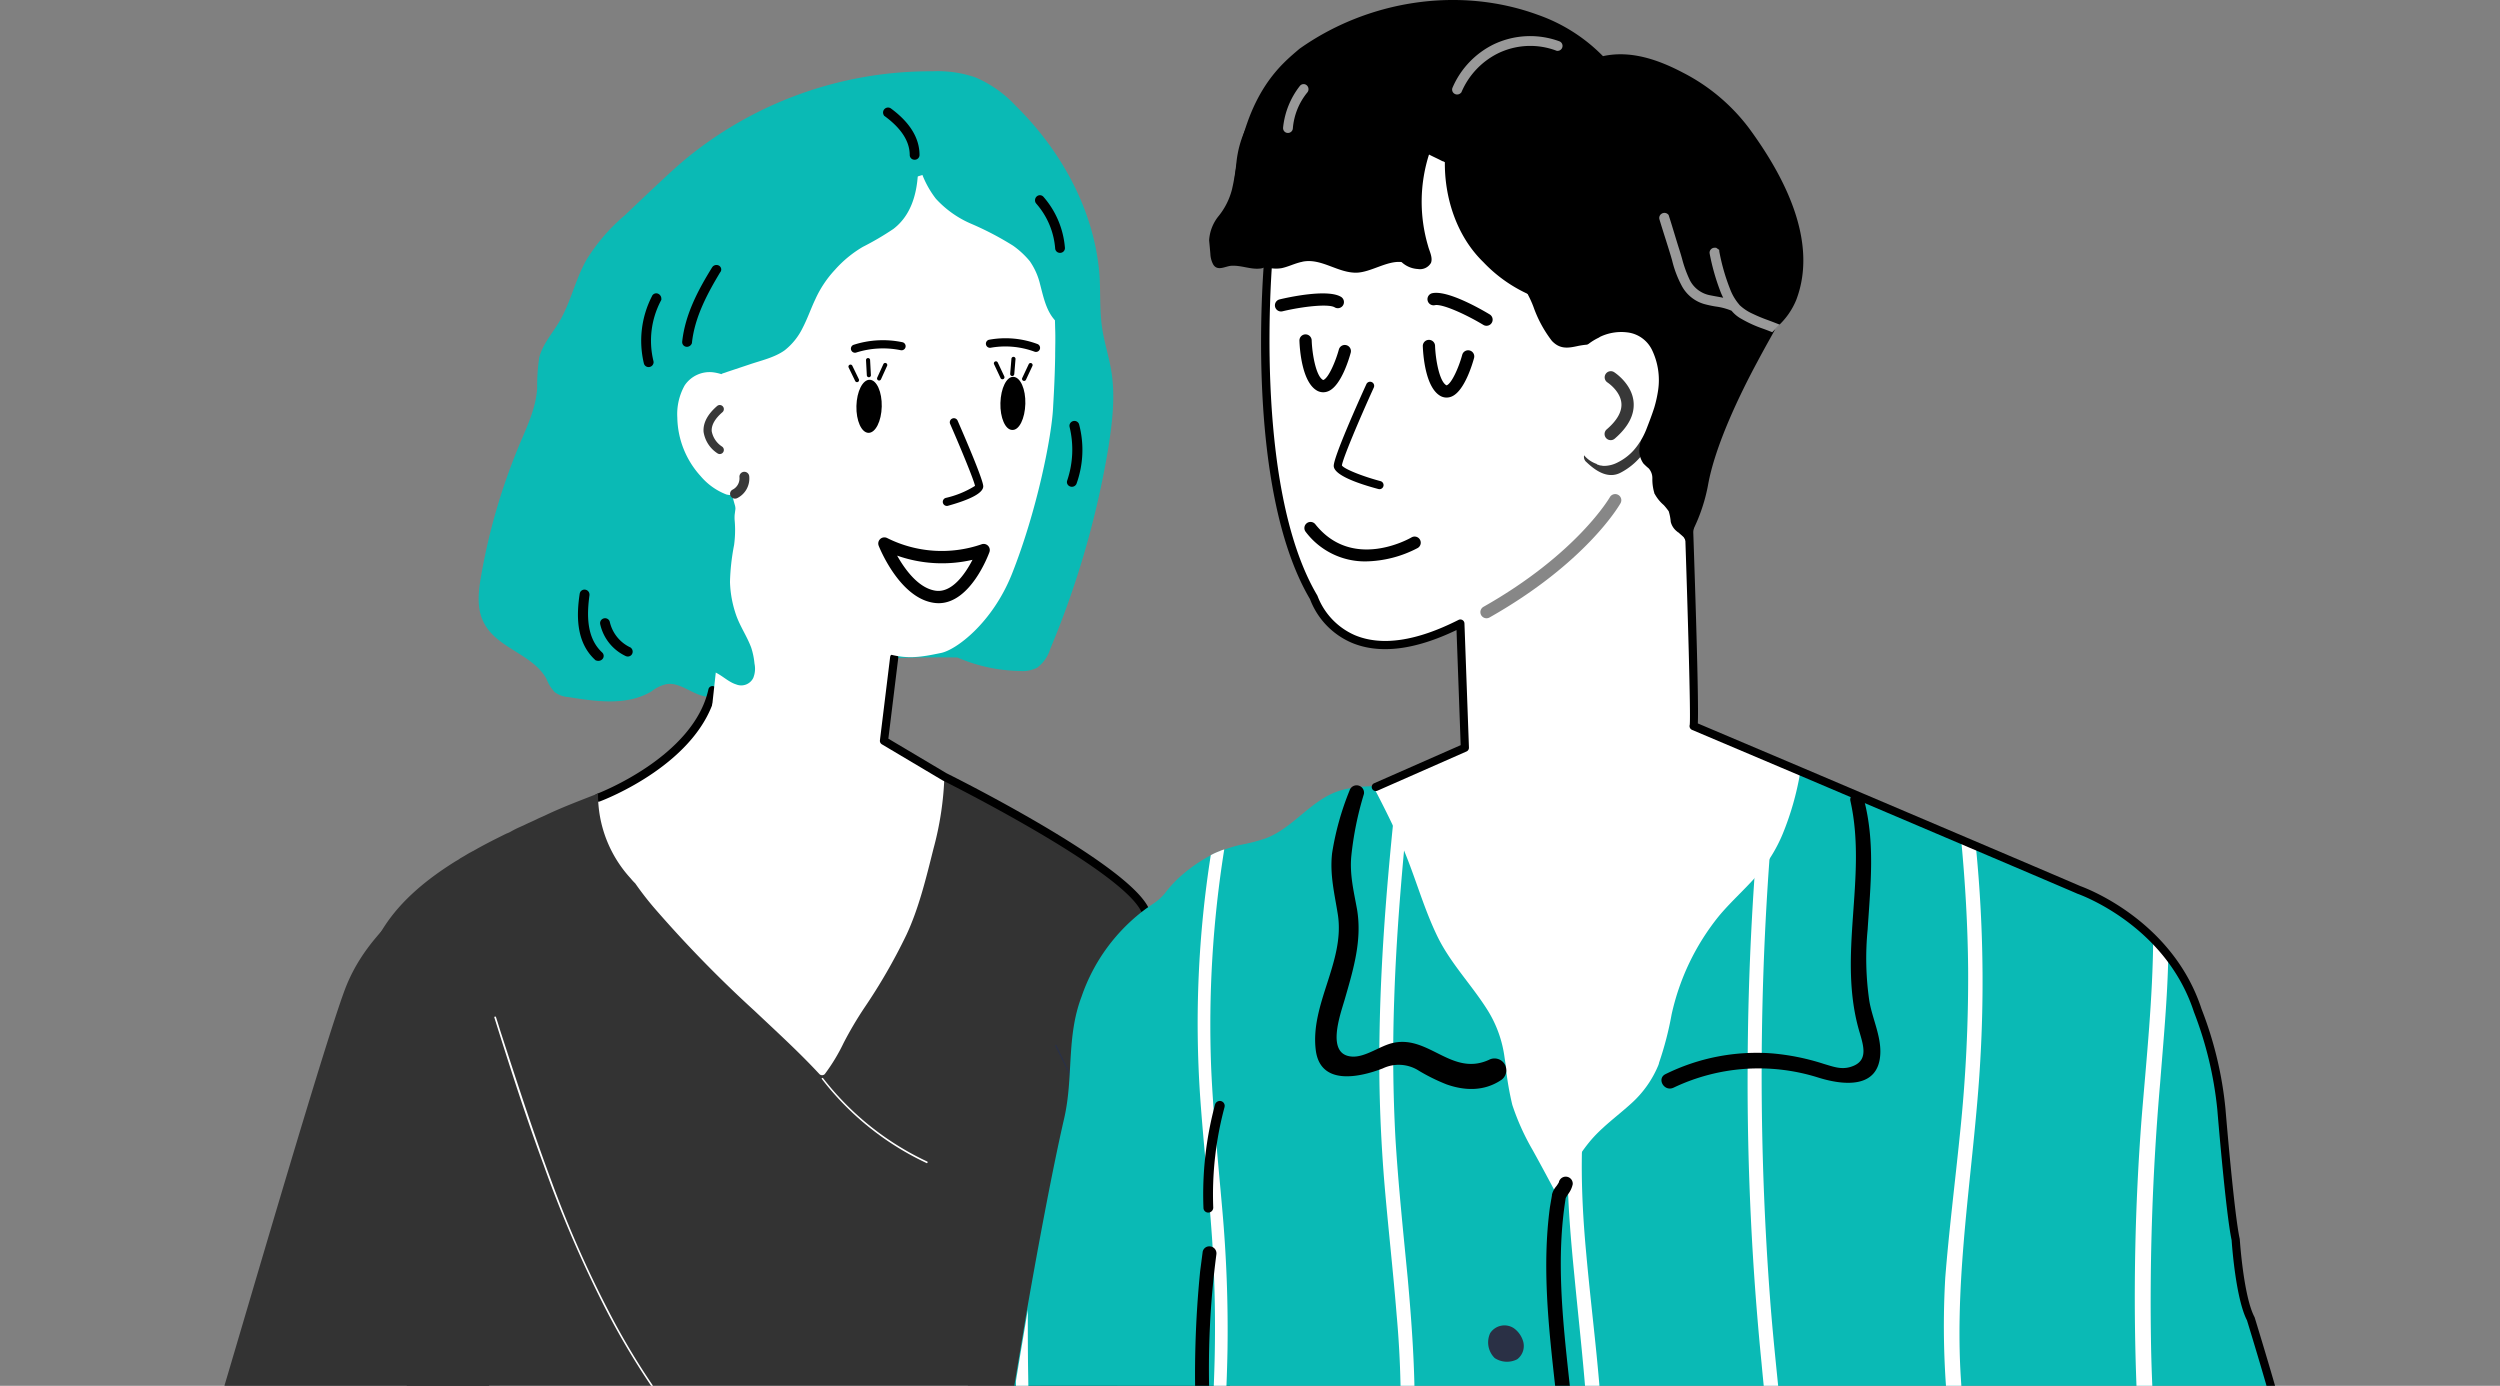 <svg xmlns="http://www.w3.org/2000/svg" xmlns:xlink="http://www.w3.org/1999/xlink" width="400.482" height="222" viewBox="0 0 400.482 222">
    <rect x="0" y="0" width="400.482" height="222" fill="#808080" stroke="none"/>
    <defs>
        <clipPath id="clip-path">
            <rect id="Прямоугольник_18" data-name="Прямоугольник 18" width="400.482" height="222" transform="translate(54.148 0.403)" fill="none"/>
        </clipPath>
    </defs>
    <g id="Сгруппировать_21" data-name="Сгруппировать 21" transform="translate(-54.148 -0.403)">
        <g id="Сгруппировать_20" data-name="Сгруппировать 20" clip-path="url(#clip-path)">
            <rect id="Прямоугольник_1" data-name="Прямоугольник 1" width="394.527" height="238.588" transform="translate(57.878 -16.185)" fill="none"/>
            <g id="Сгруппировать_1" data-name="Сгруппировать 1">
                <path id="Контур_1" data-name="Контур 1" d="M204.132,103.96a26.214,26.214,0,0,0,13.35,3.926,5.163,5.163,0,0,0,2.813-.524,5.87,5.87,0,0,0,2.094-3.01,144.549,144.549,0,0,0,9.293-32.13c.654-4.188,1.178-8.441.458-12.564-.393-2.29-1.113-4.45-1.44-6.74-.392-2.618-.262-5.3-.392-7.984-.655-10.47-6.021-20.285-13.481-27.614a19.027,19.027,0,0,0-6.413-4.516,18.634,18.634,0,0,0-6.871-.981,61.712,61.712,0,0,0-40.048,14.462c-1.832,1.57-3.6,3.271-5.366,4.907l-3.926,3.73a29.8,29.8,0,0,0-6.086,7.068c-1.832,3.206-2.552,6.936-4.45,10.077-1.112,1.832-2.617,3.534-3.141,5.628A30.5,30.5,0,0,0,140.2,62.6c-.2,3.141-1.57,6.02-2.814,8.965a97.946,97.946,0,0,0-6.151,21c-.458,2.553-.785,5.366.458,7.657,2.094,4.057,7.853,4.973,10.012,8.965a6.311,6.311,0,0,0,1.309,2.094,4.121,4.121,0,0,0,2.159.785c4.516.72,9.424,1.44,13.35-.916a5.942,5.942,0,0,1,2.225-1.113c2.486-.588,4.777,2.225,7.329,1.964,2.028-.2,3.337-2.16,4.973-3.207a12.678,12.678,0,0,1,5.562-1.57,220.737,220.737,0,0,1,31.542-1.44,9.02,9.02,0,0,0,5.1-.851" fill="#0abab5"/>
            </g>
            <rect id="Прямоугольник_2" data-name="Прямоугольник 2" width="394.527" height="238.588" transform="translate(57.878 -16.185)" fill="none"/>
            <rect id="Прямоугольник_3" data-name="Прямоугольник 3" width="394.527" height="238.588" transform="translate(57.878 -16.185)" fill="none"/>
            <path id="Контур_2" data-name="Контур 2" d="M250.724,203.1c-.2-6.217-.523-12.368-.916-18.585a137.013,137.013,0,0,0-1.7-15.509,53.094,53.094,0,0,0-4.646-14.527,40.008,40.008,0,0,0-8.9-11.452,82.305,82.305,0,0,0-13.873-9.685c-4.123,2.553-8.049,5.432-12.237,7.722.982,4.254,1.7,8.573,2.552,12.891q3.534,18.161,6.086,36.45c1.7,12.3,3.141,24.6,4.188,36.972,1.112,12.3,1.832,28.008,2.29,40.31.066,1.44.066,2.945.131,4.384a9.006,9.006,0,0,0,.524,2.945c.981,2.356,3.468,2.29,5.627,2.29,3.141-.065,6.282-.065,9.489-.13,1.57,0,3.076-.066,4.646-.066a17.212,17.212,0,0,0,3.665-.2,3.245,3.245,0,0,0,2.224-1.571,8.881,8.881,0,0,0,.524-3.206l.393-9.423c.2-6.282.392-15.967.458-22.249C251.313,228.03,251.182,215.532,250.724,203.1Z" fill="#333"/>
            <rect id="Прямоугольник_4" data-name="Прямоугольник 4" width="394.527" height="238.588" transform="translate(57.878 -16.185)" fill="none"/>
            <path id="Контур_3" data-name="Контур 3" d="M158.98,128.761a8.24,8.24,0,0,0-1.243-1.833h0v-.458c.065-.065.065-.2,0-.2v-.065c0-.131-.262-.131-.262,0v.065c-6.806,2.683-13.546,5.431-20.286,8.311-5.759,2.486-11.779,4.973-16.36,9.357-4.711,4.581-8.637,8.246-11.124,14.2-2.748,6.609-15.705,51.172-19.959,65.438-2.094,7.067-3.926,14.134-5.366,21.4-1.374,7.133-2.355,14.4-3.206,21.6-.393,3.664-.785,7.394-1.178,11.059-.065.85-.2,1.7-.262,2.552a1.364,1.364,0,0,0,.327,1.308,3.883,3.883,0,0,0,1.767.393c.916.131,1.832.2,2.749.262a125.594,125.594,0,0,0,22.183.131c1.832-.131,3.665-.327,5.432-.589a.226.226,0,0,0,.13-.066l3.272-17.079c.524-2.814,1.047-5.628,1.636-8.442a50.8,50.8,0,0,1,2.029-7.656c1.963-5.039,5.5-9.1,8.376-13.611a92.567,92.567,0,0,0,7.133-13.873c2.094-4.973,3.926-10.012,5.758-15.051,1.9-5.235,3.73-10.535,5.5-15.836,3.534-10.666,6.806-21.4,9.423-32.326,1.309-5.431,2.487-10.863,3.4-16.36C159.634,137.464,160.812,132.622,158.98,128.761Z" fill="#333"/>
            <rect id="Прямоугольник_5" data-name="Прямоугольник 5" width="394.527" height="238.588" transform="translate(57.878 -16.185)" fill="none"/>
            <path id="Контур_4" data-name="Контур 4" d="M126.784,141.39a108.865,108.865,0,0,0,.786,13.873c.785,5.432,1.766,10.8,2.552,16.229a192.489,192.489,0,0,1,2.225,21.2c.2,5.628.2,11.255.131,16.883a236.138,236.138,0,0,0,1.047,28.858,68.148,68.148,0,0,0,3.01,12.5c.523.981,1.047,1.963,1.636,2.945a10.481,10.481,0,0,0,.85.85,12.874,12.874,0,0,0,1.309.72,59.72,59.72,0,0,0,6.74,1.7c9.816.982,19.828.2,29.644-1.047a96.392,96.392,0,0,0,19.238-4.318,38.877,38.877,0,0,0,3.6-2.029c.719-.654,1.374-1.309,2.028-2.029a42.069,42.069,0,0,0,2.356-4.122,101.567,101.567,0,0,0,5.3-21.529q.983-8.541,1.375-17.08c.523-9.685-.066-19.369.2-29.054.393-12.368,2.094-25.521,8.769-36.253a18.829,18.829,0,0,1,4.057-4.712c-.982-.654-1.963-1.308-2.945-1.9-.327-.2-.851-.524-1.44-.851-2.944-1.7-8.637-4.646-13.807-7.4-5.039-2.682-9.489-5.169-10.4-6.151-.065-.065-.131-.131-.131-.2-.588-1.374-2.094-4.057-2.552-4.908a7.552,7.552,0,0,0-1.178-1.767c-1.308-1.178-2.682,0-3.926.655a18.987,18.987,0,0,1-5.3,1.9,20.374,20.374,0,0,1-11.19-.916c-.131-.065-.262-.065-.327-.131h-.066s-.2-3.533-.916-3.533c-.262,0-.589.392-.982,1.439a13.85,13.85,0,0,0-.588,1.767c-2.356,7.984-9.947,11.583-17.865,14.724-2.814,1.112-5.628,2.159-8.245,3.4-.524.261-1.047.458-1.571.719-.654.328-1.309.589-1.963.917-.262.13-.458.2-.72.327a14.628,14.628,0,0,0-1.439.72,3.611,3.611,0,0,1-.72.327c-.066.065-.131.065-.262.131l-1.178.589c-1.309.654-2.683,1.374-3.926,2.094-.2.065-.327.2-.524.261l-.981.589c-.131.066-.327.2-.458.262s-.262.2-.393.262c-.2.131-.458.261-.654.392a1.415,1.415,0,0,0-.327.2A10.59,10.59,0,0,1,126.784,141.39Z" fill="#fff"/>
            <rect id="Прямоугольник_6" data-name="Прямоугольник 6" width="394.527" height="238.588" transform="translate(57.878 -16.185)" fill="none"/>
            <path id="Контур_5" data-name="Контур 5" d="M150.015,128.826a.654.654,0,0,1-.229-1.267c.154-.058,15.467-5.9,17.847-16.738a.654.654,0,0,1,1.278.281c-2.534,11.536-18.01,17.437-18.667,17.683A.66.66,0,0,1,150.015,128.826Z"/>
            <rect id="Прямоугольник_7" data-name="Прямоугольник 7" width="394.527" height="238.588" transform="translate(57.878 -16.185)" fill="none"/>
            <path id="Контур_6" data-name="Контур 6" d="M230.5,140.278l-.524-.524-.065-.065-.524-.524c-.13-.13-.327-.261-.458-.392-.065-.066-.2-.131-.261-.2a2.88,2.88,0,0,0-.459-.392,3.76,3.76,0,0,1-.523-.458,2.73,2.73,0,0,0-.458-.327c-2.094-1.571-4.319-3.011-6.544-4.45-.327-.2-.851-.524-1.44-.851-2.944-1.7-8.637-4.646-13.807-7.394a50.675,50.675,0,0,1-1.767,11.713c-1.178,4.712-2.356,9.554-4.319,13.742a91.7,91.7,0,0,1-6.8,11.779,58.8,58.8,0,0,0-3.272,5.562,29.577,29.577,0,0,1-3.01,4.973.612.612,0,0,1-.851,0c-3.272-3.533-6.871-6.805-10.405-10.142a196.644,196.644,0,0,1-15.9-16.295,49.492,49.492,0,0,1-3.207-4.122,8.136,8.136,0,0,1-.72-.785,19.826,19.826,0,0,1-5.235-13.612c-2.813,1.113-5.627,2.16-8.245,3.4-.523.262-1.047.458-1.57.72-.655.327-1.309.589-1.963.916-.262.131-.459.2-.72.327a14.871,14.871,0,0,0-1.44.72,3.477,3.477,0,0,1-.72.327c-.065.066-.131.066-.261.131l-1.178.589c-1.309.655-2.683,1.374-3.927,2.094-.2.066-.327.2-.523.262l-.982.589c-.131.065-.327.2-.458.262s-.262.2-.392.261c-.2.131-.458.262-.655.393-4.777,3.01-9.292,6.74-12.04,11.713-3.076,5.5-3.338,11.976-2.683,18.127.719,6.805,2.421,13.48,3.991,20.089.393,1.571.917,3.469,1.505,5.563.786,8.245,1.178,16.49,1.5,24.735.328,9.554.589,19.108,1.047,28.662.262,4.777.589,9.554,1.047,14.331q.3,3.534.786,7.067c.262,2.094.523,4.254.981,6.348a9.222,9.222,0,0,0,2.356,4.711,7.084,7.084,0,0,0,4.843,1.571,23.715,23.715,0,0,0,5.627-1.047c.655-.2,1.374-.393,2.029-.589.2.393,1.178.131,1.7.065.916-.065,17.276-1.766,24.409-2.617,7.067-.851,14.134-1.963,21.267-2.094,6.871-.131,13.742.785,20.548,1.57,7.459.851,15.116,1.375,22.576-.261.065,0,.065-.066.065-.131q2.257-24.147,4.254-48.424c.654-8.049,1.308-18.519,1.9-26.568.589-7.787,1.244-15.575,1.571-23.362a73.613,73.613,0,0,0-.066-8.507,76.652,76.652,0,0,0,.917-9.423C237.309,152.973,235.739,145.513,230.5,140.278Z" fill="#333"/>
            <rect id="Прямоугольник_8" data-name="Прямоугольник 8" width="394.527" height="238.588" transform="translate(57.878 -16.185)" fill="none"/>
            <path id="Контур_7" data-name="Контур 7" d="M230.177,188.048c-.328-7.2-3.665-13.873-6.806-20.221-.065-.131-.262,0-.2.131,2.944,5.824,5.955,11.91,6.674,18.454a24.227,24.227,0,0,1-.916,9.685c-.916,3.075-2.159,6.085-2.944,9.226-1.571,6.413-1.7,13.023-1.767,19.566-.066,7-.131,14-.262,21.006-.065,7.918-.2,15.771-.262,23.689,0,.131.262.131.262,0,.131-14.2.327-28.335.458-42.535.066-6.806,0-13.677,1.44-20.351.72-3.272,1.9-6.348,2.879-9.489A23.016,23.016,0,0,0,230.177,188.048Z" fill="#2a3045"/>
            <rect id="Прямоугольник_9" data-name="Прямоугольник 9" width="394.527" height="238.588" transform="translate(57.878 -16.185)" fill="none"/>
            <path id="Контур_8" data-name="Контур 8" d="M198.832,254.991a68.182,68.182,0,0,1-18.585-9.75,88.094,88.094,0,0,1-15.378-14.658,115.6,115.6,0,0,1-12.3-18.389,178.589,178.589,0,0,1-10.078-22.576c-2.879-7.721-5.431-15.574-7.983-23.427-.327-.981-.589-1.9-.916-2.879a.141.141,0,0,0-.262.066c2.487,7.918,5.039,15.9,7.918,23.688A192.873,192.873,0,0,0,151,209.773,120.263,120.263,0,0,0,163.1,228.816,91.79,91.79,0,0,0,178.153,244a68.816,68.816,0,0,0,18.061,10.34c.851.327,1.7.589,2.552.916C198.963,255.253,199.028,254.991,198.832,254.991Z" fill="#fff"/>
            <rect id="Прямоугольник_10" data-name="Прямоугольник 10" width="394.527" height="238.588" transform="translate(57.878 -16.185)" fill="none"/>
            <rect id="Прямоугольник_11" data-name="Прямоугольник 11" width="394.527" height="238.588" transform="translate(57.878 -16.185)" fill="none"/>
            <path id="Контур_9" data-name="Контур 9" d="M202.693,186.477a45.49,45.49,0,0,1-16.687-13.349c-.066-.131-.327,0-.2.131a45.61,45.61,0,0,0,16.817,13.48C202.693,186.739,202.823,186.543,202.693,186.477Z" fill="#fff"/>
            <rect id="Прямоугольник_12" data-name="Прямоугольник 12" width="394.527" height="238.588" transform="translate(57.878 -16.185)" fill="none"/>
            <path id="Контур_10" data-name="Контур 10" d="M179.331,66.987a5.868,5.868,0,0,0,.72-2.879c.065-1.178.065-3.207-1.047-3.665a3.356,3.356,0,0,0-3.337.786,5.224,5.224,0,0,0-1.113,2.813c-.262-.065-3.6,24.867-4.842,36.057-.393,3.73-.851,7.46-1.244,11.19a219.732,219.732,0,0,0-1.374,25.455.3.3,0,0,0,.393.327,9.34,9.34,0,0,0,1.44-.523c1.505,3.6,4.515,10.6,4.515,10.666l21.136-5.955c.066,0-.785-2.683-.785-2.813.393-5.1,1.112-12.172,2.029-19.7.327-2.945.719-5.955,1.112-8.965a.4.4,0,0,1,.065-.262q.3-2.258.589-4.515c.066-.327.066-.655.131-.982,1.636-13.153,3.207-24.8,3.338-27.353C201.122,72.484,186.857,69.016,179.331,66.987Z" fill="#fff"/>
            <rect id="Прямоугольник_13" data-name="Прямоугольник 13" width="394.527" height="238.588" transform="translate(57.878 -16.185)" fill="none"/>
            <path id="Контур_11" data-name="Контур 11" d="M237.506,146.691a.652.652,0,0,1-.583-.358c-3.461-6.8-31.49-20.772-31.773-20.913l-9.729-5.782a.654.654,0,0,1-.315-.642l1.636-13.349a.655.655,0,0,1,1.3.159l-1.585,12.926,9.319,5.54c1.126.557,28.658,14.29,32.313,21.468a.654.654,0,0,1-.583.951Z"/>
            <rect id="Прямоугольник_14" data-name="Прямоугольник 14" width="394.527" height="238.588" transform="translate(57.878 -16.185)" fill="none"/>
            <path id="Контур_12" data-name="Контур 12" d="M252.556,38.129c.131.72.328,1.44.524,2.159.982.393,1.963.72,2.945,1.178a32.281,32.281,0,0,1,4.384,2.618,66.928,66.928,0,0,1,9.423,7.787,4.4,4.4,0,0,1,1.309,4.45,3.809,3.809,0,0,0,.916-.328,21.252,21.252,0,0,0,1.9-1.505,6.782,6.782,0,0,1,2.225-.981c3.337-.916,6.936-.131,10.143.851a85.7,85.7,0,0,1,9.619,3.73,3.187,3.187,0,0,0,.916,1.177,3.289,3.289,0,0,0,.982.458,15.025,15.025,0,0,0,1.636,4.123c1.374,2.16,3.991,3.337,6.151,4.712a58.62,58.62,0,0,1,6.8,5.235,63.263,63.263,0,0,1,10.34,11.779c-.131.13-.2.327-.328.458-.065.131.131.2.2.131.065-.131.2-.262.261-.393.2.262.328.523.459.72.065.131.261,0,.2-.131.131.2.589.916.654,1.047a27.822,27.822,0,0,0,3.534-9.227c1.112-6.347,5.1-14.593,7.918-19.828,1.636-3.075,2.879-5.169,2.879-5.3l.2-.2h0c.065-.065.13-.065.13-.13a11.71,11.71,0,0,0,3.011-4.254c3.6-9.423-1.964-19.893-7.526-27.484a30.8,30.8,0,0,0-10.666-8.965c-3.861-2.029-8.311-3.6-12.761-2.617a27.186,27.186,0,0,0-10.4-6.61C287.7-1.919,273.1.567,262.307,8.224c-2.814,2.421-8.507,6.805-10.339,20.416A30.672,30.672,0,0,0,252.556,38.129Z"/>
            <rect id="Прямоугольник_15" data-name="Прямоугольник 15" width="394.527" height="238.588" transform="translate(57.878 -16.185)" fill="none"/>
            <path id="Контур_13" data-name="Контур 13" d="M206.03,328.609a23.136,23.136,0,0,0,.131,3.01v.262h223.8c-.327-3.4-1.047-6.871-1.57-10.274a43.1,43.1,0,0,1-.393-8.7c.131-2.88.524-5.759.72-8.638a38.58,38.58,0,0,0-.2-8.245,61.988,61.988,0,0,0-2.16-8.311,86.733,86.733,0,0,1-3.206-12.76c-.2-7.984-.393-16.033-.72-24.016a113.352,113.352,0,0,0-3.926-26.5c-1.767-6.282-3.927-12.433-5.5-18.78a19.035,19.035,0,0,0-.262-2.225c-.785-6.413-1.439-12.826-2.29-19.239-.524-7.853-1.374-15.705-4.581-22.511a32.476,32.476,0,0,0-4.384-8.114,24,24,0,0,0-2.421-2.814,28.131,28.131,0,0,0-5.5-4.319c-4.908-3.01-10.536-5.17-15.967-7.46-2.29-.981-4.646-1.963-6.937-2.945-.785-.327-1.57-.654-2.355-1.047-3.076-1.308-6.152-2.617-9.162-3.926-1.374-.589-2.814-1.178-4.188-1.767l-4.122-1.767c-.066,0-.131-.065-.2-.065h-.065c-2.683-1.112-5.3-2.29-7.984-3.4-1.243-.523-2.486-1.047-3.664-1.57-.066,0-.131-.066-.2-.066-.589-.261-1.113-.458-1.7-.72-.065,0-.131-.065-.2-.065-2.225-.916-4.45-1.9-6.675-2.814-.065-.065-.2-.065-.262-.131-1.505-.654-2.944-1.243-4.449-1.9-.524-.262-1.113-.458-1.636-.72a71.95,71.95,0,0,0-9.162-2.749,26.652,26.652,0,0,0-12.433.916c-3.992,1.44-7.787,3.4-11.648,5.17-.589.262-1.178.524-1.832.851-2.683,1.243-5.366,2.421-8.049,3.664-.065.066-.131.066-.2.131-.066,0-.131.066-.2.066-.719.327-1.505.654-2.225,1.047a.064.064,0,0,0-.065.065l-2.159.982h0c-2.487.2-5.105.131-7.46.981-4.385,1.571-7.133,5.89-11.518,7.526a29.414,29.414,0,0,1-4.122,1.047,19,19,0,0,0-2.552.785c-.262.065-.524.2-.72.262a13.88,13.88,0,0,0-1.44.654,23.168,23.168,0,0,0-4.253,2.879,18.632,18.632,0,0,0-2.945,3.076,8.321,8.321,0,0,1-1.767,1.636c-.392.262-.85.589-1.243.851a29.247,29.247,0,0,0-10.4,14.134c-2.486,6.544-1.243,12.892-2.814,19.632-1.766,7.656-3.991,19.5-5.954,30.69-.655,3.926-1.309,7.853-1.9,11.386-.654,3.927-1.178,7.526-1.636,10.536-.72,4.973-1.44,9.947-2.29,14.92-3.141,11.386-7.46,22.772-6.741,34.617a62.6,62.6,0,0,0-.719,9.226,53.626,53.626,0,0,0,.916,9.162,80.086,80.086,0,0,1,1.243,9.685C207.862,316.176,206.03,322.327,206.03,328.609Z" fill="#0abab5"/>
            <rect id="Прямоугольник_16" data-name="Прямоугольник 16" width="394.527" height="238.588" transform="translate(57.878 -16.185)" fill="none"/>
            <path id="Контур_14" data-name="Контур 14" d="M257.137,60.443c.2,4.581,1.178,17.472,4.188,28.008,2.421,8.507,7.656,14.854,13.284,15.247,3.468.262,7.591-.262,13.284-3.4a.227.227,0,0,0,.131-.065,55.163,55.163,0,0,0,6.282-4.057,127.073,127.073,0,0,0,13.153-11.321c2.094-2.029,2.683-5.955,2.814-9.62V72.026c-.065-2.618-.262-4.581-.131-4.843a8.008,8.008,0,0,0,.785-1.7c.066-.262.2-.589.262-.851h0a4.975,4.975,0,0,0,.2-1.374,21.112,21.112,0,0,0-.589-6.086L310.4,55.6a7.2,7.2,0,0,0-.327-1.113c0-.065-.066-.2-.066-.261a40.15,40.15,0,0,0-1.9-5.1c-.261-.654-.588-1.308-.916-1.963-.392-.785-.785-1.505-1.178-2.225a5.97,5.97,0,0,0-.523-.85c-.262-.458-.589-.982-.916-1.44-.327-.523-.72-1.047-1.047-1.57-.458-.655-.982-1.309-1.44-1.9-.523-.654-1.047-1.243-1.57-1.832a3,3,0,0,0-.458-.458,41.276,41.276,0,0,0-5.628-5.039,58.52,58.52,0,0,0-8.245-5.17c-.328-.131-.589-.327-.916-.458h-.066c-.72-.393-1.505-.72-2.225-1.112h-.131c-5.366-2.422-10.862-3.8-16.817-2.291-2.88.72-4.516,2.225-6.282,4.777a6.857,6.857,0,0,0-.982,2.291,57.487,57.487,0,0,0-1.636,11.451v.786c0,.327-.065.589-.065.916v.327c-.066,1.112-.131,2.29-.131,3.468v.327C256.941,52.067,257.006,56.91,257.137,60.443Z" fill="#fff"/>
            <g id="Сгруппировать_2" data-name="Сгруппировать 2">
                <path id="Контур_15" data-name="Контур 15" d="M368.12,182.027a239.706,239.706,0,0,0,1.309-26.5c-.065-6.871-.458-13.677-1.112-20.548.785.328,1.57.655,2.355,1.047a219.6,219.6,0,0,1,.262,40.441c-1.309,15.509-3.795,30.822-2.552,46.4.589,7.918,1.832,15.705,2.814,23.558s1.832,15.7,2.487,23.557q1.962,23.362,1.963,46.854c0,2.618,0,5.3-.066,7.918a5.012,5.012,0,0,0,.982-.131c.065,0,.131.131,0,.131-.327.066-.655.066-1.047.131,0,2.29-.066,4.581-.131,6.871h-.327c.065-2.29.131-4.581.131-6.871a16.056,16.056,0,0,1-1.767.065c0,2.225-.066,4.516-.131,6.741h-.327c.065-2.225.131-4.516.131-6.741a12.293,12.293,0,0,1-3.469-.458c-.131,0-.065-.2,0-.2a31.414,31.414,0,0,0,3.4.327h0q.393-24.638-1.439-49.209c-.589-7.853-1.309-15.771-2.225-23.623s-2.094-15.706-2.945-23.558a135.991,135.991,0,0,1-.654-23.1C366.353,197.6,367.335,189.815,368.12,182.027Z" fill="#fff"/>
                <path id="Контур_16" data-name="Контур 16" d="M329.97,126.012c1.767-.458,3.6-.785,5.431-1.178a6.791,6.791,0,0,0,1.113-.261v-.2c.065-.916.2-1.9.327-2.813.065,0,.131.065.2.065-.131.982-.2,1.963-.327,2.879.851-.2.982-.392,1.832-.523.066-.524.131-1.113.2-1.636.065,0,.13.065.2.065a12.605,12.605,0,0,0-.131,1.571,10.227,10.227,0,0,0,1.374-.262c.066,0,.131.131.066.131a9.237,9.237,0,0,1-1.44.327,477.133,477.133,0,0,0-1.113,84.284c1.113,14.855,3.534,29.644,2.88,44.564-.327,7.46-1.113,14.92-1.374,22.38a191.627,191.627,0,0,0,.785,22.118c.589,7.2,1.439,14.4,1.963,21.66.065,1.047.131,2.028.2,3.075.2,3.207.327,6.413.327,9.62h-2.29c0-4.319-.262-8.573-.589-12.891-.131-2.16-.327-4.319-.523-6.413-.72-7.722-1.571-15.444-1.963-23.231a185.3,185.3,0,0,1,.327-23.361c.523-7.853,1.178-15.64.916-23.558s-1.309-15.771-2.029-23.689a455.658,455.658,0,0,1-2.225-47.181,464.721,464.721,0,0,1,2.487-46.723l-.982.2c-1.766.392-3.6.851-5.431,1.112C329.9,126.209,329.839,126.012,329.97,126.012Z" fill="#fff"/>
                <path id="Контур_17" data-name="Контур 17" d="M306.608,171.819h-1.243c-.131,0-.131-.262,0-.262h1.309c.2-.981.393-1.963.654-2.944h0c-.2.981-.392,1.963-.523,2.944h1.832c.2-.981.393-1.963.654-3.01h0c-.2.982-.392,1.963-.523,3.01a10.526,10.526,0,0,1,1.44.066c.13,0,.13.262,0,.262-.524,0-.982-.066-1.506-.066-1.57,9.685-1.374,19.5-.458,29.316.982,10.929,2.552,21.726,2.749,32.719.2,11.19-.72,22.38-1.047,33.57-.131,5.628-.131,11.256.2,16.949.327,5.5,1.047,10.993,1.7,16.49.72,5.824,1.44,11.714,1.833,17.668a106.791,106.791,0,0,1,.131,12.107,32.379,32.379,0,0,1,3.533.392c.131,0,.066.262-.065.262-1.178-.131-2.356-.262-3.468-.393,0,.327-.066.72-.066,1.047h-.392c0-.392.065-.72.065-1.047a12.707,12.707,0,0,0-1.571-.065c0,.392-.065.785-.065,1.178h-.393c0-.393.066-.786.066-1.178-1.178,0-2.29,0-3.468.065-.131,0-.131-.261,0-.261,1.178-.066,2.29-.066,3.468-.066.131-3.141.2-6.282.065-9.423-.065-.851-.065-1.7-.131-2.487-.327-4.711-.85-9.423-1.374-14.134-.654-5.5-1.374-10.994-1.832-16.491a158.184,158.184,0,0,1-.524-16.686c.2-11.256,1.113-22.511,1.113-33.767,0-10.993-1.374-21.856-2.421-32.85-1.047-10.6-1.9-21.594.131-32.195A2.8,2.8,0,0,1,306.608,171.819Z" fill="#fff"/>
                <path id="Контур_18" data-name="Контур 18" d="M275.852,189.1c-.588-7.526-.85-15.051-.719-22.576.2-13.873,1.439-27.681,2.944-41.423.72-.327,1.505-.72,2.225-1.047-1.243,12.172-2.421,24.278-2.814,36.515q-.392,11.091.2,22.183c.458,7.46,1.243,14.92,1.963,22.38.654,7.264,1.178,14.593,1.112,21.922-.131,7.46-1.112,14.789-1.963,22.183a143.5,143.5,0,0,0-1.047,21.857c.2,7.525.785,15.051,1.047,22.576.524,12.76.524,25.521.131,38.281H276.7c.327-10.732.327-21.529,0-32.261-.458-14.854-2.159-29.774-.72-44.629.72-7.2,1.9-14.4,2.356-21.66a159.74,159.74,0,0,0-.458-22.379C277.292,203.687,276.441,196.358,275.852,189.1Z" fill="#fff"/>
                <path id="Контур_19" data-name="Контур 19" d="M248.63,221.225a216.364,216.364,0,0,0-.327-22.576c-.523-7.526-1.374-15.051-1.9-22.576a173.865,173.865,0,0,1,1.7-38.674,9.691,9.691,0,0,1,1.439-.655,3.214,3.214,0,0,1,.72-.262,178.223,178.223,0,0,0-2.094,34.944c.327,7.526,1.113,15.051,1.767,22.577a217.015,217.015,0,0,1,.851,22.576c-.262,15.181-2.029,30.232-2.749,45.348-.72,14.855.2,29.709.851,44.564.393,8.441.654,16.948.393,25.455h-2.029c.2-6.936.065-13.873-.2-20.809-.589-14.855-1.7-29.644-1.244-44.5C246.34,251.457,248.107,236.341,248.63,221.225Z" fill="#fff"/>
                <path id="Контур_20" data-name="Контур 20" d="M216.369,285.223c.785-5.1,1.571-10.208,1.9-15.312.262-4.973.2-9.947,0-14.92-.393-10.143-1.113-20.22-1.309-30.363,0-.982-.065-1.963-.065-3.01.589-3.6,1.243-7.46,1.9-11.387,0,3.534,0,7.068.066,10.6.131,10.274.72,20.482,1.243,30.691.262,5.039.393,10.143.262,15.181a118.669,118.669,0,0,1-1.374,14.528,148.8,148.8,0,0,0-1.767,15.247c-.262,4.973-.262,10.012-.2,14.985.065,6.74.261,13.546.065,20.286H215.06c.2-5.693.066-11.452,0-17.21C214.8,304.855,214.864,295.039,216.369,285.223Z" fill="#fff"/>
                <path id="Контур_21" data-name="Контур 21" d="M399.073,150.748a24,24,0,0,1,2.421,2.814c-.131,6.805-.785,13.611-1.309,20.351a406.047,406.047,0,0,0-1.44,42.8c.328,14.331,1.833,28.465,2.88,42.731,1.112,14.265,1.047,28.6.785,42.927-.131,9.881-.262,19.763-.458,29.644h-2.487l.393-24.147c.2-14.331.523-28.662-.327-42.927-.917-14.266-2.552-28.4-3.141-42.732a375.687,375.687,0,0,1,.85-42.927C398.026,169.725,399.007,160.237,399.073,150.748Z" fill="#fff"/>
            </g>
            <path id="Контур_22" data-name="Контур 22" d="M287.566,133.276a.659.659,0,0,0-.131.327l.524.2.392.13,26.241,9.882s.785-.982,1.832-2.356a5.035,5.035,0,0,0,.524-.72c1.57-2.094,3.6-4.777,4.907-6.609a15.541,15.541,0,0,0,1.833.85c.2.066.523,0,.523-.261.524-3.8.851-7.657,1.047-11.452v-.458q.1-3.043.2-6.086c.065-6.282-.131-12.629-.262-18.911-.066-2.88-.2-6.61-.393-10.6v-.589c-.523-11.845-1.309-25.652-1.57-25.652a5.336,5.336,0,0,0-1.178-3.01,5.634,5.634,0,0,0-3.272-1.505,2.787,2.787,0,0,0-1.047,0c-1.047.13-1.44,1.177-1.636,2.159-.066.458-.131.916-.2,1.243v.72a3.863,3.863,0,0,0,.458,1.9l.2.392h-.131c-1.374.066-2.945.131-4.581.2h-.327c-1.636.065-3.337.2-5.1.262-2.29.13-4.581.327-6.8.523h0c-6.871.654-12.63,1.832-12.761,4.057-.2,2.552.458,14.528,1.113,27.877.065,1.243.13,2.552.2,3.861v.523c0,.393.065.851.065,1.309.066,1.243.131,2.421.131,3.665v.785c.2,4.908.327,9.75.458,14.2.066,1.832.066,3.6.066,5.235v.262c0,1.963,0,3.73-.066,5.3,0,.066-.72,1.309-1.112,2.029A1.1,1.1,0,0,0,287.566,133.276Z" fill="#fff"/>
            <path id="Контур_23" data-name="Контур 23" d="M294.568,35.381c.2,1.832-.655,2.944,4.122,11.844a.064.064,0,0,0,.066.065l.2.393a16.728,16.728,0,0,1,.851,1.9,19.622,19.622,0,0,0,2.945,5.431c1.243,1.309,2.486,1.178,3.991.851a12.593,12.593,0,0,1,1.767-.262,6.567,6.567,0,0,1,1.963.065,7.971,7.971,0,0,1,5.562,3.076,5.113,5.113,0,0,1,.72,1.178,30.106,30.106,0,0,1,2.356,5.824c2.487,7.918,2.749,16.621,5.3,21.594h0c0,.066.065.131.13.2s.066.131.131.2h0c0,.065.066-.131.131-.458,0-.131.066-.262.066-.393s.065-.261.065-.458c.262-1.5.589-4.122.916-7.067.458-4.188.916-9.031.982-12.237.262-10.274,2.945-12.106,3.075-14,.066-.85-.523-1.7-2.159-3.4-1.505-1.5-3.861-3.73-7.525-7.263-3.011-2.879-6.741-3.927-10.4-4.385-1.963-.261-3.4-.392-4.777-.458l-.458-.458c-.655-.589-1.374-1.178-2.094-1.767-.2-.2-.458-.392-.655-.589l-1.177-.981-2.945-2.552-1.571-1.374c-.2-.2-.523-.524-.785-.393-.327.065-.327.523-.393.785a14.3,14.3,0,0,0-.261,1.636h0A10.239,10.239,0,0,0,294.568,35.381Z"/>
            <path id="Контур_24" data-name="Контур 24" d="M253.145,40.288a4.569,4.569,0,0,0,3.665,2.945h0a.825.825,0,0,0,.393.066h.065a7.337,7.337,0,0,0,1.112.13,5.337,5.337,0,0,0,1.048-.065c.981-.2,1.9-.654,2.879-.916.2-.066.327-.066.523-.131,3.01-.589,5.628,1.832,8.638,1.767,2.29-.066,4.908-1.963,7.2-1.7a4.151,4.151,0,0,0,2.618,1.113,2.028,2.028,0,0,0,2.094-.982c.327-.85-.262-1.9-.458-2.683a24.983,24.983,0,0,1,.2-14.854V24.91h0a37.7,37.7,0,0,1,2.814-6.74h0a26.165,26.165,0,0,1,1.309-2.29c-.066.262-.2.589-.262.851h0a36.728,36.728,0,0,0-1.374,8.376v.458h0v.523c-.131,5.824,1.832,12.106,6.151,16.294a23.084,23.084,0,0,0,7.264,5.17.945.945,0,0,0,.458.131.585.585,0,0,0,.327-.066c.2-.065.262-.2.327-.458,0-.065.065-.2.065-.261.066-1.44-1.112-2.88-1.832-4.058a3.364,3.364,0,0,1,.262-2.421h0c.065-.131.065-.262.131-.327h0a27.973,27.973,0,0,1,1.309-2.879c.065-.131.2-.327.261-.458a9.664,9.664,0,0,1,1.505-2.094c.262-.2.393-.2.459,0a4.358,4.358,0,0,0,.2.523c.2.72.392,1.505.589,2.225.2.982.392,1.963.523,2.879.066.2.066.458.131.655v.131h0c.066.261.131.589.2.85h0c.262,1.178.524,2.356.851,3.534V42.84h0v-.327q0-2.454-.2-4.908a2.206,2.206,0,0,0-.066-.654,79.328,79.328,0,0,0-2.355-13.546,41,41,0,0,0-3.338-9.1c-1.243-2.159-3.272-4.711-5.889-5.1h0a.836.836,0,0,1-.393-.065h-.2a3.836,3.836,0,0,0-3.534,2.421c-1.178-.589-2.421-1.113-3.6-1.571a22.964,22.964,0,0,0-10.666-1.766c-6.021.654-11.256,4.646-14.92,9.292a32.056,32.056,0,0,0-2.945,4.384,30.256,30.256,0,0,0-3.6,11.648C252.753,35.969,252.36,38.325,253.145,40.288ZM289.2,12.281l-1.178,1.767c.131-.328.2-.589.327-.916a7.27,7.27,0,0,1,.458-1.047A.569.569,0,0,0,289.2,12.281Z"/>
            <g id="Сгруппировать_3" data-name="Сгруппировать 3">
                <path id="Контур_25" data-name="Контур 25" d="M287.435,14.7a13.147,13.147,0,0,1,6.282-6.609,12.955,12.955,0,0,1,10.012-.458.14.14,0,0,1-.065.261,12.537,12.537,0,0,0-9.947.524,13.034,13.034,0,0,0-6.02,6.413C287.566,14.964,287.37,14.833,287.435,14.7Z" fill="#999"/>
                <path id="Контур_26" data-name="Контур 26" d="M287.571,15.541a.806.806,0,0,1-.475-.154.775.775,0,0,1-.258-.954,13.8,13.8,0,0,1,6.592-6.928,13.588,13.588,0,0,1,10.521-.486l.069.03a.782.782,0,0,1,.414.884.793.793,0,0,1-.77.618h-.116l-.11-.04A11.812,11.812,0,0,0,294.015,9a12.331,12.331,0,0,0-5.717,6.088l-.05.116-.089.089A.829.829,0,0,1,287.571,15.541Z" fill="#999"/>
            </g>
            <g id="Сгруппировать_4" data-name="Сгруппировать 4">
                <path id="Контур_27" data-name="Контур 27" d="M302.682,41.074a12.845,12.845,0,0,0,2.552,3.6c1.113,1.047,2.683,2.29,4.319,2.159.131,0,.2.2,0,.262-1.57.2-3.075-.916-4.253-1.963a11.308,11.308,0,0,1-2.88-3.927C302.42,41.008,302.617,40.877,302.682,41.074Z" fill="#999"/>
                <path id="Контур_28" data-name="Контур 28" d="M309.181,48.1c-1.777,0-3.343-1.176-4.533-2.235A12.288,12.288,0,0,1,301.52,41.6l-.081-.187V41.2a1.2,1.2,0,0,1,.969-1.195,1.073,1.073,0,0,1,1.176.676,11.815,11.815,0,0,0,2.344,3.293c.507.477,2.121,1.987,3.547,1.876l.078,0a1.1,1.1,0,0,1,1.091.928,1.131,1.131,0,0,1-.78,1.246l-.189.043A3.935,3.935,0,0,1,309.181,48.1Z" fill="#999"/>
            </g>
            <g id="Сгруппировать_5" data-name="Сгруппировать 5">
                <path id="Контур_29" data-name="Контур 29" d="M320.612,35.381c.589,1.963,1.244,3.926,1.832,5.889a19.848,19.848,0,0,0,1.7,4.646,5.29,5.29,0,0,0,3.141,2.552c1.57.458,3.206.458,4.646,1.178a5.083,5.083,0,0,0,1.57,1.309,26.788,26.788,0,0,0,4.385,1.9l.2-.2c-1.178-.458-2.356-.851-3.4-1.374a8.238,8.238,0,0,1-2.355-1.571s-.2-.261-.262-.327a8.885,8.885,0,0,1-1.374-2.421,32.986,32.986,0,0,1-1.767-6.151c0-.131-.262-.066-.262.065a34.635,34.635,0,0,0,1.767,6.151,11.354,11.354,0,0,0,1.178,2.16,22.961,22.961,0,0,0-3.665-.851,5.253,5.253,0,0,1-3.664-2.748,31.02,31.02,0,0,1-1.7-4.908c-.589-1.832-1.112-3.665-1.7-5.5C320.808,35.119,320.547,35.184,320.612,35.381Z" fill="#999"/>
                <path id="Контур_30" data-name="Контур 30" d="M338.047,53.617l-.4-.155c-.326-.128-.659-.252-.992-.377a19.441,19.441,0,0,1-3.5-1.577,5.36,5.36,0,0,1-1.625-1.33,10.006,10.006,0,0,0-2.535-.674,17.55,17.55,0,0,1-1.89-.408,5.955,5.955,0,0,1-3.524-2.852,17.157,17.157,0,0,1-1.574-4.129l-.19-.662c-.292-.973-.6-1.952-.911-2.93s-.623-1.965-.917-2.948a.8.8,0,0,1,.344-.938.822.822,0,0,1,1,.083l.112.112.049.152c.3.919.575,1.839.854,2.758s.554,1.826.847,2.739c.141.439.272.886.4,1.336a19.261,19.261,0,0,0,1.256,3.469,4.575,4.575,0,0,0,3.237,2.415c.322.067.662.129,1,.19.366.066.736.134,1.108.213-.134-.267-.261-.542-.378-.824A35.172,35.172,0,0,1,328.018,41l-.011-.121a.812.812,0,0,1,.83-.791h.218l.5.344.019.288a32.271,32.271,0,0,0,1.726,6,8.309,8.309,0,0,0,1.273,2.25c.028.024.181.221.248.308a7.64,7.64,0,0,0,2.138,1.41,24.8,24.8,0,0,0,2.415,1c.315.118.633.237.95.36l.932.363Z" fill="#999"/>
            </g>
            <g id="Сгруппировать_6" data-name="Сгруппировать 6">
                <path id="Контур_31" data-name="Контур 31" d="M262.9,14.571c.131-.131.261.066.2.2a11.135,11.135,0,0,0-2.487,6.152c0,.131-.261.2-.261,0A12.343,12.343,0,0,1,262.9,14.571Z" fill="#999"/>
                <path id="Контур_32" data-name="Контур 32" d="M260.455,21.7a.757.757,0,0,1-.531-.212.779.779,0,0,1-.235-.566l0-.073a12.952,12.952,0,0,1,2.688-6.679l.053-.059a.756.756,0,0,1,.991-.091.835.835,0,0,1,.253,1.042l-.078.122a10.417,10.417,0,0,0-2.343,5.794A.78.78,0,0,1,260.455,21.7Zm-.495-.877a.538.538,0,0,0-.009.1Z" fill="#999"/>
            </g>
            <path id="Контур_33" data-name="Контур 33" d="M248.041,41.074a3.9,3.9,0,0,0,.458,1.7c.72,1.178,2.029.2,3.01.2,1.506-.065,2.945.589,4.385.458a1.739,1.739,0,0,0,.785-.2h0c.131-.065.262-.065.393-.131.065,0,.065,0,.065-.065.262-.131.589-.327.851-.458.327-.2.589-.393.916-.589l.589-.393a5.877,5.877,0,0,1,2.945-.654c0,.065.065.2.065.261.066.131.262.131.262,0,0-.065-.066-.13-.066-.2.72,0,1.44.131,2.16.2a.14.14,0,0,0,.065-.261c-.72-.066-1.505-.2-2.225-.2-.981-3.73-2.486-7.263-3.8-10.862a52.782,52.782,0,0,1-2.421-7.722,29.444,29.444,0,0,1-.589-3.468.125.125,0,0,0-.2-.066,6.774,6.774,0,0,0-1.964,2.356h0a16.839,16.839,0,0,0-1.5,5.366,34.021,34.021,0,0,1-.719,4.384,11.153,11.153,0,0,1-2.225,4.385,6.792,6.792,0,0,0-1.44,3.8C247.91,39.569,247.976,40.354,248.041,41.074Z"/>
            <path id="Контур_34" data-name="Контур 34" d="M312.254,76.5c-1.787,0-3.344-1.48-4.1-2.195a1.1,1.1,0,0,1,1.553-1.551c1.376,1.3,2.339,1.691,3.317,1.352,1.282-.428,2.173-1.754,2.958-2.932a1.073,1.073,0,0,1,.978-.513,1.12,1.12,0,0,1,1,.708,1.061,1.061,0,0,1-.165,1.055,10.533,10.533,0,0,1-4.151,3.756A3.193,3.193,0,0,1,312.254,76.5Zm-3.918-2.344h0Z" fill="#383838"/>
            <path id="Контур_35" data-name="Контур 35" d="M293.586,217.953a3.582,3.582,0,0,0,3.6.2,2.671,2.671,0,0,0,.916-3.01,3.965,3.965,0,0,0-1.439-1.963,2.726,2.726,0,0,0-3.8.785A3.522,3.522,0,0,0,293.586,217.953Z" fill="#2a3045"/>
            <path id="Контур_36" data-name="Контур 36" d="M274.347,126.8c1.505,2.879,2.945,5.758,4.254,8.768,2.094,4.712,3.4,9.751,5.628,14.462,2.094,4.515,5.627,8.049,8.245,12.237a18.961,18.961,0,0,1,2.683,7.46c.065.458.131.851.2,1.309v.262a49.454,49.454,0,0,0,1.047,6.085,38.064,38.064,0,0,0,3.272,7.264c1.374,2.487,2.748,5.039,4.057,7.525a.065.065,0,0,0,.066.066h.261a.141.141,0,0,0,.131-.131,24.035,24.035,0,0,1,4.515-8.7c1.964-2.422,4.516-4.188,6.806-6.282a16.936,16.936,0,0,0,4.319-6.152c0-.065.065-.13.065-.2v-.065a52.329,52.329,0,0,0,2.029-7.787,38.056,38.056,0,0,1,7.525-15.706c1.833-2.225,4.058-4.188,5.955-6.347A24.332,24.332,0,0,0,339.72,134a46.2,46.2,0,0,0,2.814-9.881c-4.123-1.767-8.245-3.534-12.433-5.3-.066-.065-.2-.065-.262-.131-1.5-.654-2.945-1.243-4.45-1.9-.523-.262-1.112-.458-1.636-.72a71.859,71.859,0,0,0-9.161-2.749,26.651,26.651,0,0,0-12.433.916c-3.992,1.44-7.787,3.4-11.648,5.17-.589.262-1.178.524-1.833.851-2.683,1.243-5.366,2.421-8.048,3.664-.066.066-.131.066-.2.131-.85.393-1.636.785-2.486,1.178l-2.16.982A6.674,6.674,0,0,0,274.347,126.8Z" fill="#fff"/>
            <path id="Контур_37" data-name="Контур 37" d="M255.079,316.908a1.036,1.036,0,0,1-.634-.216c-6.419-4.7-8-12.661-8.363-16.989a55.219,55.219,0,0,1,.263-11.96l0-.025c.448-3.97.911-8.074,1.1-12.1a227.366,227.366,0,0,0-.326-23.847q-.229-3.991-.487-7.985c-.329-5.236-.67-10.65-.888-15.981a166.7,166.7,0,0,1,.659-23.769l.391-3a1.071,1.071,0,0,1,1.089-.978,1.123,1.123,0,0,1,1.132,1.138l-.01.138a140.193,140.193,0,0,0-1.1,23.46c.147,5.868.52,11.843.881,17.621q.185,2.952.361,5.9c.442,7.569.856,15.63.656,23.639-.061,3.605-.3,7.4-.725,11.592l-.14,1.213a94.427,94.427,0,0,0-.836,10.794c-.054,5.445.942,12.97,5.99,17.951a18.331,18.331,0,0,0,1.646,1.4,1.051,1.051,0,0,1,.455.916,1.155,1.155,0,0,1-.736,1A1.065,1.065,0,0,1,255.079,316.908Z"/>
            <g id="Сгруппировать_7" data-name="Сгруппировать 7">
                <path id="Контур_38" data-name="Контур 38" d="M249.415,177.512c.066-.131.262-.131.262.066a54.729,54.729,0,0,0-1.832,16.294c0,.131-.262.2-.262,0A55.169,55.169,0,0,1,249.415,177.512Z" fill="#878787"/>
                <path id="Контур_39" data-name="Контур 39" d="M247.7,194.65a.761.761,0,0,1-.532-.212.778.778,0,0,1-.234-.566,55.505,55.505,0,0,1,1.855-16.532l.046-.121a.8.8,0,0,1,.9-.432.788.788,0,0,1,.6.791l-.023.171a53.972,53.972,0,0,0-1.81,16.1A.8.8,0,0,1,247.7,194.65Zm.541-.826v0Z"/>
            </g>
            <path id="Контур_40" data-name="Контур 40" d="M292.278,99.445a.982.982,0,0,1-.484-1.837c14.969-8.471,20.191-17.47,20.243-17.559a.981.981,0,1,1,1.707.968c-.219.387-5.546,9.564-20.983,18.3A.974.974,0,0,1,292.278,99.445Z" fill="#878787"/>
            <path id="Контур_41" data-name="Контур 41" d="M292.276,52.591a.975.975,0,0,1-.506-.142c-2.858-1.725-6.641-3.419-7.775-3.156a.982.982,0,0,1-.449-1.911c2.489-.587,8.133,2.719,9.239,3.387a.982.982,0,0,1-.509,1.822Z"/>
            <path id="Контур_42" data-name="Контур 42" d="M259.361,50.3a.982.982,0,0,1-.227-1.937c1.256-.3,7.633-1.728,9.829-.41a.981.981,0,1,1-1.01,1.683c-1-.6-5.119-.137-8.363.636A.95.95,0,0,1,259.361,50.3Z"/>
            <path id="Контур_43" data-name="Контур 43" d="M272.99,90.335a11.889,11.889,0,0,1-9.685-4.742.982.982,0,0,1,1.538-1.221c5.948,7.495,15.04,2.341,15.424,2.117a.982.982,0,1,1,.986,1.7A18.5,18.5,0,0,1,272.99,90.335Z"/>
            <path id="Контур_44" data-name="Контур 44" d="M285.879,64.091a2.053,2.053,0,0,1-.9-.213c-2.565-1.32-2.872-6.937-2.908-8.049a.982.982,0,0,1,1.962-.064c.073,2.223.7,5.781,1.824,6.358.017.007.027.012.086-.015.768-.35,1.883-2.8,2.443-4.866a.981.981,0,0,1,1.895.512c-.233.864-1.5,5.216-3.523,6.14A2.117,2.117,0,0,1,285.879,64.091Z"/>
            <path id="Контур_45" data-name="Контур 45" d="M266.117,63.241a2.053,2.053,0,0,1-.9-.213c-2.565-1.321-2.873-6.937-2.909-8.05a.982.982,0,0,1,.949-1.012.993.993,0,0,1,1.013.949c.074,2.222.7,5.78,1.825,6.357.016.007.025.012.086-.015.84-.383,1.959-3.071,2.443-4.865a.981.981,0,1,1,1.9.512c-.233.863-1.5,5.216-3.524,6.139A2.1,2.1,0,0,1,266.117,63.241Z"/>
            <path id="Контур_46" data-name="Контур 46" d="M295.091,37.6c.916,2.356,1.963,4.647,3.01,6.937.459.916.851,1.9,1.309,2.814l.2.392c.261.589.588,1.178.85,1.767.262.458.524.982.785,1.44a11.325,11.325,0,0,0,1.964,2.683,1.193,1.193,0,0,0,1.439.2c.2-.065.393-.2.589-.262a8.784,8.784,0,0,1,1.244-.327,6.785,6.785,0,0,1,3.533.916c.131.066.2.131.327.131.786.458,1.571.916,2.16,1.309a7.577,7.577,0,0,1,1.112.916,7.208,7.208,0,0,1,1.309,1.832h0c.066.2.2.327.262.524h0a10.987,10.987,0,0,1,.654,1.767,16.193,16.193,0,0,1,.458,1.9c0,.131.066.262.066.393l.392,2.945c.2,1.9,0,3.337.262,5.169h0a3.271,3.271,0,0,0-.2.851v.065a3.576,3.576,0,0,0,.589,2.683,9.217,9.217,0,0,0,.85.786,2.342,2.342,0,0,1,.589,1.57,7.711,7.711,0,0,0,.328,2.421c0,.066,0,.066.065.131a6.3,6.3,0,0,0,1.44,1.767,10.384,10.384,0,0,1,.785.982,7.8,7.8,0,0,1,.327,1.7h0a2.812,2.812,0,0,0,1.047,1.571c.066.065.131.13.2.13l.066.066c.2.2.458.393.654.589l.066.065.065.066a9.592,9.592,0,0,0,.524.85.822.822,0,0,0,.13.2.136.136,0,0,0,.262,0h0c.066-.2.066-.393.131-.589,0-.066.066-.131.066-.262h0a5.861,5.861,0,0,0,.327-.982h0c.065-.2.065-.392.131-.588,0-.066.065-.2.065-.262v-.131a10.614,10.614,0,0,0,.131-1.44v-.065a28.206,28.206,0,0,0,.262-4.057,21.2,21.2,0,0,0-.131-2.88,40.81,40.81,0,0,1-.262-6.936,52.878,52.878,0,0,0,.393-6.413,30.613,30.613,0,0,0-6.151-17.407c-2.683-3.337-6.544-5.431-10.6-6.805A36.076,36.076,0,0,0,304.58,37.6c-.524-.065-1.047-.13-1.5-.2l-2.356-.2H300C298.3,37.344,296.727,37.409,295.091,37.6Z"/>
            <path id="Контур_47" data-name="Контур 47" d="M306.281,58.611a9.566,9.566,0,0,1,1.44-2.159h0c.393,1.374-.524,2.748-.851,3.991a15.411,15.411,0,0,0-.523,2.945c0,.262-.066.458-.066.72a25.331,25.331,0,0,0,.2,4.973,23.208,23.208,0,0,0,.458,2.291,4.578,4.578,0,0,0,2.944,3.337.064.064,0,0,1,.066.065h0c.065.066.2.066.327.131.065,0,.131.066.262.066s.327.065.523.065h0a4.742,4.742,0,0,0,2.16-.523,8.55,8.55,0,0,0,2.617-1.964h0a11.09,11.09,0,0,0,.72-.916h0l.393-.589a11.993,11.993,0,0,0,.916-1.832c.458-1.178.916-2.356,1.309-3.6a19.83,19.83,0,0,0,.589-2.683,11.144,11.144,0,0,0-.982-6.478,5.052,5.052,0,0,0-3.6-2.749,7.868,7.868,0,0,0-4.712.655c-.065.065-.131.065-.2.131a9.074,9.074,0,0,0-1.7,1.047,8.362,8.362,0,0,0-2.422,3.01C306.019,58.676,306.216,58.807,306.281,58.611Z" fill="#fff"/>
            <path id="Контур_48" data-name="Контур 48" d="M312.171,70.913a.981.981,0,0,1-.64-1.725c1.655-1.424,2.448-2.821,2.356-4.151-.138-2-2.224-3.36-2.245-3.374a.982.982,0,0,1,1.055-1.656c.119.076,2.93,1.892,3.147,4.877.144,1.988-.876,3.936-3.033,5.792A.981.981,0,0,1,312.171,70.913Z" fill="#383838"/>
            <g id="Сгруппировать_9" data-name="Сгруппировать 9">
                <g id="Сгруппировать_8" data-name="Сгруппировать 8">
                    <path id="Контур_49" data-name="Контур 49" d="M350.583,128.761c2.748,12.368-2.225,24.866,1.505,37.169.589,2.028,1.243,4.188-.916,5.169-1.767.786-3.076.262-4.843-.261a37.127,37.127,0,0,0-8.441-1.7,33.006,33.006,0,0,0-16.949,3.337c-1.439.72-.2,2.88,1.309,2.16a31.7,31.7,0,0,1,23.1-1.636c3.926,1.243,9.75,1.963,10.012-3.795.131-2.88-1.309-5.694-1.767-8.507a47.368,47.368,0,0,1-.262-11.387c.458-7.132,1.244-14.069-.654-21.071-.524-1.243-2.421-.72-2.094.524Z"/>
                </g>
            </g>
            <g id="Сгруппировать_11" data-name="Сгруппировать 11">
                <g id="Сгруппировать_10" data-name="Сгруппировать 10">
                    <path id="Контур_50" data-name="Контур 50" d="M270.356,126.994a45.214,45.214,0,0,0-2.814,10.077c-.393,3.469.392,6.479.916,9.816,1.178,7.526-4.45,14.331-3.534,21.726.72,5.758,7,4.384,10.732,2.944a5.958,5.958,0,0,1,5.824.393,30.187,30.187,0,0,0,4.385,2.159c2.944,1.047,6.02,1.113,8.7-.654a1.893,1.893,0,0,0-1.9-3.272c-5.889,2.683-9.554-3.861-15.182-2.748-2.159.392-4.515,2.356-6.74,2.225-4.253-.262-1.9-6.675-1.178-9.162,1.375-4.777,2.814-9.488,1.964-14.462-.524-2.879-1.178-5.5-.917-8.441a52.279,52.279,0,0,1,2.029-10.012,1.187,1.187,0,0,0-2.29-.589Z"/>
                </g>
            </g>
            <path id="Контур_51" data-name="Контур 51" d="M428.192,320.1a.655.655,0,0,1-.63-.478c-.81-2.9.449-14.6.5-15.1,1.268-7.358-2.278-16.481-2.313-16.573-1.773-4.333-3.186-13.5-3.245-13.883a.553.553,0,0,1-.007-.081l-.393-14.724a146.5,146.5,0,0,0-2.669-28.545c-.623-3.428-5.018-17.768-5.334-18.8-1.8-3.49-2.408-12.035-2.463-12.852-.915-4.2-2.236-20.23-2.292-20.913a59.606,59.606,0,0,0-3.746-15.633c-4.57-14.022-18.51-18.894-18.65-18.941-.023-.008-.045-.017-.067-.027-.96-.448-44.107-18.783-44.542-18.968L325.2,117.323a.656.656,0,0,1-.37-.8c.183-1.329-.345-19.258-.748-31.064a.654.654,0,0,1,.631-.676.644.644,0,0,1,.677.631c.781,22.893.817,29.109.737,30.876l16.729,7.087c1.766.751,42.927,18.242,44.552,18.972.808.287,14.777,5.456,19.42,19.71a59.634,59.634,0,0,1,3.825,15.973c.015.179,1.382,16.766,2.278,20.8a.687.687,0,0,1,.014.1c.006.091.6,9.127,2.347,12.431a.667.667,0,0,1,.047.114c.193.626,4.73,15.39,5.384,18.987a147.77,147.77,0,0,1,2.694,28.79l.391,14.653c.1.673,1.5,9.5,3.159,13.554.155.394,3.719,9.558,2.395,17.241-.355,3.274-1.154,12.359-.538,14.568a.654.654,0,0,1-.454.806A.685.685,0,0,1,428.192,320.1ZM325.455,116.72h0Z"/>
            <path id="Контур_52" data-name="Контур 52" d="M274.544,127.125a.654.654,0,0,1-.264-1.253l13.859-6.1-.667-18.44c-6.7,3.217-12.348,3.9-16.789,2.036A12.328,12.328,0,0,1,264,96.38c-10.674-18.121-7.395-53.917-7.251-55.434a.654.654,0,1,1,1.3.125c-.035.367-3.389,36.97,7.11,54.7a.616.616,0,0,1,.061.136,11.178,11.178,0,0,0,5.989,6.257c4.269,1.783,9.849.957,16.583-2.456a.654.654,0,0,1,.95.56l.72,19.894a.653.653,0,0,1-.39.622l-14.266,6.282A.645.645,0,0,1,274.544,127.125Z"/>
            <path id="Контур_53" data-name="Контур 53" d="M275.133,78.766a.654.654,0,0,1-.169-.022c-3.226-.862-7.086-2.2-7.16-3.675-.068-1.362,3.984-10.394,5.228-13.129a.654.654,0,1,1,1.191.541c-2.462,5.416-5.015,11.5-5.109,12.486.349.554,3.2,1.714,6.188,2.512a.655.655,0,0,1-.169,1.287ZM269.1,74.938"/>
            <path id="Контур_54" data-name="Контур 54" d="M219.707,32.763a8.347,8.347,0,0,0-6.283-4.712c-7.263-1.766-13.742.655-20.089,4.058-6.02,3.272-11.452,7.2-15.705,12.629a43.949,43.949,0,0,0-8.507,18c-.72,3.337-1.178,7,.72,10.012.458.72,1.832,12.629,6.151,16.948,17.668,17.8,22.445,16.621,28.858,15.313,2.421-.458,8.245-4.777,11.386-12.63,4.057-10.208,6.413-22.183,6.61-26.764.065-1.243.261-4.188.327-8.049,0-1.44.065-2.945,0-4.581C223.044,46.112,222.324,38.129,219.707,32.763Z" fill="#fff"/>
            <rect id="Прямоугольник_17" data-name="Прямоугольник 17" width="394.515" height="238.581" transform="translate(-4.216 295.01) rotate(-80.496)" fill="none"/>
            <ellipse id="Эллипс_1" data-name="Эллипс 1" cx="4.253" cy="2.029" rx="4.253" ry="2.029" transform="translate(191.239 69.694) rotate(-88.643)"/>
            <path id="Контур_55" data-name="Контур 55" d="M218.4,65.089c-.066,2.356-.982,4.254-2.094,4.188-1.113,0-1.963-1.963-1.9-4.318s.982-4.254,2.094-4.188S218.463,62.734,218.4,65.089Z"/>
            <path id="Контур_56" data-name="Контур 56" d="M224.156,42.971a91.672,91.672,0,0,0-2.028-9.357c-.72-2.618-1.833-5.432-3.927-7.264-2.094-1.767-4.973-2.159-7.59-2.29a23.694,23.694,0,0,0-9.293,1.505c0-.131-.065-.262-.065-.393a.141.141,0,0,0-.262.066c0,.13.066.261.066.392-.066,0-.066.066-.131.066-.655-.066-1.374-.131-1.963-.2a14.011,14.011,0,0,0-5.628.982,41.77,41.77,0,0,0-11.19,4.973,35.654,35.654,0,0,0-8.114,8.18,68,68,0,0,0-6.282,9.881,28.622,28.622,0,0,0-3.207,10.8c-.065.459-.2,1.244.393,1.44.327.131.654-.065.981-.2l1.767-.589,6.479-2.16c1.9-.654,4.057-1.112,5.693-2.29a10.325,10.325,0,0,0,2.879-3.6c.785-1.505,1.309-3.076,2.029-4.581a17.425,17.425,0,0,1,3.141-4.711,18.468,18.468,0,0,1,4.449-3.665,45.736,45.736,0,0,0,4.908-2.879c2.749-2.094,3.73-5.431,3.927-8.769a13.464,13.464,0,0,0,0-2.29,15.463,15.463,0,0,0,2.879,6.217,16.429,16.429,0,0,0,5.758,4.057,48.753,48.753,0,0,1,6.61,3.468,13.8,13.8,0,0,1,2.683,2.487,10.879,10.879,0,0,1,1.636,3.664c.654,2.487,1.177,5.3,3.533,6.74a.126.126,0,0,0,.2-.065A33.825,33.825,0,0,0,224.156,42.971ZM204.263,24.91a4.01,4.01,0,0,1-2.748.786A21.643,21.643,0,0,1,204.263,24.91Z" fill="#0abab5"/>
            <path id="Контур_57" data-name="Контур 57" d="M175.012,106.708a11.815,11.815,0,0,0-.523-2.552c-.655-1.767-1.7-3.272-2.356-5.039a17.773,17.773,0,0,1-1.047-5.5,35.4,35.4,0,0,1,.654-5.889,17.508,17.508,0,0,0-.065-5.235,29.91,29.91,0,0,0-3.861-9.881c-1.374-2.356-3.206-4.646-4.384-7.2h0c.065-.066,0-.2-.131-.2a9.874,9.874,0,0,1-.851-5.169.141.141,0,0,0-.262-.066,8.952,8.952,0,0,0,.917,5.366,17.657,17.657,0,0,0-2.945,3.665,10.255,10.255,0,0,0-1.047,4.842c-.131,3.926-.785,7.853-.851,11.844a45.056,45.056,0,0,0,1.44,11.452c.458,1.9,1.047,3.8,1.636,5.693.261.851.523,1.767.85,2.618.2.523,2.16,1.963,5.563,2.356,1.57.2,2.813,1.766,4.319,2.224A2.144,2.144,0,0,0,174.816,109,3.935,3.935,0,0,0,175.012,106.708Z" fill="#0abab5"/>
            <path id="Контур_58" data-name="Контур 58" d="M175.536,72.811a28.8,28.8,0,0,0-.785-3.4,19,19,0,0,0-.917-3.141A4.4,4.4,0,0,0,172.4,64.3c-.393-.262,1.112-1.7.72-1.832a8.02,8.02,0,0,0-4.712-2.421,4.81,4.81,0,0,0-4.581,2.094,9.423,9.423,0,0,0-1.178,5.169,14.285,14.285,0,0,0,3.73,9.358,10.2,10.2,0,0,0,4.123,2.945,3.708,3.708,0,0,0,3.992-1.571A6.225,6.225,0,0,0,175.536,72.811Z" fill="#fff"/>
            <path id="Контур_59" data-name="Контур 59" d="M171.883,80.281a.785.785,0,0,1-.7-.436.745.745,0,0,1,.334-1.01,2.026,2.026,0,0,0,1.082-2.021c0-.026,0-.051,0-.077a.787.787,0,0,1,1.569-.051,3.509,3.509,0,0,1-1.917,3.509A.81.81,0,0,1,171.883,80.281Zm.257-.3-.026.014Zm2.021-3.247h0Z" fill="#383838"/>
            <g id="Сгруппировать_12" data-name="Сгруппировать 12">
                <path id="Контур_60" data-name="Контур 60" d="M168.8,43.56c-2.225,3.6-4.254,7.4-4.712,11.648,0,.131.2.131.262,0,.458-4.188,2.486-7.983,4.646-11.582C169.123,43.56,168.927,43.429,168.8,43.56Z"/>
                <path id="Контур_61" data-name="Контур 61" d="M164.189,55.961a.8.8,0,0,1-.18-.021.748.748,0,0,1-.579-.732l0-.07c.476-4.414,2.591-8.339,4.806-11.922l.093-.118a.83.83,0,0,1,.884-.194.727.727,0,0,1,.473.637.693.693,0,0,1-.19.511c-1.948,3.254-4.047,7.066-4.5,11.227l-.013.116-.051.1A.836.836,0,0,1,164.189,55.961Z"/>
            </g>
            <g id="Сгруппировать_13" data-name="Сгруппировать 13">
                <path id="Контур_62" data-name="Контур 62" d="M196.476,18.3a.144.144,0,0,0-.2.2c2.225,1.636,4.253,3.861,4.253,6.741,0,.13.262.13.262,0C200.795,22.227,198.7,19.937,196.476,18.3Z"/>
                <path id="Контур_63" data-name="Контур 63" d="M200.664,25.99a.761.761,0,0,1-.785-.752c0-2.178-1.342-4.268-3.987-6.213l-.127-.094-.07-.14a.8.8,0,0,1,1.074-1.075l.094.058c3.043,2.238,4.586,4.749,4.586,7.464A.761.761,0,0,1,200.664,25.99Z"/>
            </g>
            <g id="Сгруппировать_14" data-name="Сгруппировать 14">
                <path id="Контур_64" data-name="Контур 64" d="M220.819,32.37c-.131-.131-.262.066-.2.2a13,13,0,0,1,3.206,7.59c0,.131.262.131.262,0A13.464,13.464,0,0,0,220.819,32.37Z"/>
                <path id="Контур_65" data-name="Контур 65" d="M223.96,40.91a.761.761,0,0,1-.785-.753A12.322,12.322,0,0,0,220.13,33l-.093-.139a.836.836,0,0,1,.253-1.043.758.758,0,0,1,.992.092l.028.03a14.143,14.143,0,0,1,3.433,8.162A.771.771,0,0,1,223.96,40.91Zm.517-.863,0,.065A.464.464,0,0,0,224.477,40.047Z"/>
            </g>
            <g id="Сгруппировать_15" data-name="Сгруппировать 15">
                <path id="Контур_66" data-name="Контур 66" d="M226.381,68.558a.141.141,0,0,0-.262.065,16.061,16.061,0,0,1-.392,8.965c-.066.131.2.2.262.066A15.371,15.371,0,0,0,226.381,68.558Z"/>
                <path id="Контур_67" data-name="Контур 67" d="M225.857,78.381a.836.836,0,0,1-.377-.09.767.767,0,0,1-.353-.361.734.734,0,0,1-.012-.576,15.461,15.461,0,0,0,.368-8.579l-.018-.152a.792.792,0,0,1,.617-.769.779.779,0,0,1,.884.41l.049.132a16.037,16.037,0,0,1-.411,9.481l-.03.07A.8.8,0,0,1,225.857,78.381Z"/>
            </g>
            <g id="Сгруппировать_16" data-name="Сгруппировать 16">
                <path id="Контур_68" data-name="Контур 68" d="M159.176,48.141a14.881,14.881,0,0,0-1.243,10.339.141.141,0,0,0,.262-.065,14.39,14.39,0,0,1,1.243-10.143C159.438,48.076,159.242,47.945,159.176,48.141Z"/>
                <path id="Контур_69" data-name="Контур 69" d="M158.048,59.206a.781.781,0,0,1-.7-.433l-.051-.137a15.626,15.626,0,0,1,1.282-10.765.753.753,0,0,1,.819-.472.868.868,0,0,1,.694.873v.16l-.074.142a13.75,13.75,0,0,0-1.189,9.682l.02.159a.792.792,0,0,1-.617.769A.777.777,0,0,1,158.048,59.206Z"/>
            </g>
            <g id="Сгруппировать_17" data-name="Сгруппировать 17">
                <path id="Контур_70" data-name="Контур 70" d="M150.146,105.4c-2.683-2.486-2.683-6.347-2.225-9.75a.141.141,0,0,0-.262-.065c-.523,3.468-.523,7.46,2.225,10.012C150.08,105.661,150.277,105.53,150.146,105.4Z"/>
                <path id="Контур_71" data-name="Контур 71" d="M149.988,106.267a.965.965,0,0,1-.311-.051l-.134-.045-.1-.1c-3.165-2.938-2.9-7.45-2.427-10.589l.062-.195a.782.782,0,0,1,.884-.412.793.793,0,0,1,.617.77l0,.087c-.408,3.026-.546,6.8,2.021,9.183l.017.018a.75.75,0,0,1,.123.94A.865.865,0,0,1,149.988,106.267Z"/>
            </g>
            <g id="Сгруппировать_18" data-name="Сгруппировать 18">
                <path id="Контур_72" data-name="Контур 72" d="M154.792,104.68a6.62,6.62,0,0,1-3.6-4.516.141.141,0,0,0-.262.066,6.793,6.793,0,0,0,3.665,4.646C154.792,105.007,154.923,104.81,154.792,104.68Z"/>
                <path id="Контур_73" data-name="Контур 73" d="M154.722,105.573a.87.87,0,0,1-.436-.12,7.413,7.413,0,0,1-3.994-5.079l-.015-.144a.792.792,0,0,1,.617-.77.783.783,0,0,1,.884.412l.052.144a5.982,5.982,0,0,0,3.237,4.07l.106.049.082.082a.8.8,0,0,1,.068,1.073A.767.767,0,0,1,154.722,105.573Z"/>
            </g>
            <g id="Сгруппировать_19" data-name="Сгруппировать 19">
                <path id="Контур_74" data-name="Контур 74" d="M211.723,88.516a20.447,20.447,0,0,1-15.9-1.047s3.01,7.657,7.918,8.507C208.713,96.892,211.723,88.516,211.723,88.516Z" fill="#fff"/>
                <path id="Контур_75" data-name="Контур 75" d="M204.511,97.03a5.3,5.3,0,0,1-.949-.088c-5.38-.933-8.523-8.78-8.654-9.113a.981.981,0,0,1,1.355-1.236,19.538,19.538,0,0,0,15.085,1.016.982.982,0,0,1,1.3,1.239C212.52,89.2,209.644,97.03,204.511,97.03Zm-6.648-7.62c1.215,2.161,3.342,5.131,6.044,5.6,2.723.5,4.9-2.741,6.03-4.93A21.605,21.605,0,0,1,197.863,89.41Z"/>
            </g>
            <path id="Контур_76" data-name="Контур 76" d="M220.1,56.779a.652.652,0,0,1-.24-.046,13.5,13.5,0,0,0-7-.626.655.655,0,0,1-.3-1.274,14.607,14.607,0,0,1,7.786.683.654.654,0,0,1-.241,1.263Z"/>
            <path id="Контур_77" data-name="Контур 77" d="M191.11,56.91a.655.655,0,0,1-.231-1.267,15.247,15.247,0,0,1,7.837-.418.654.654,0,1,1-.292,1.275,14.2,14.2,0,0,0-7.083.367A.647.647,0,0,1,191.11,56.91Z"/>
            <path id="Контур_78" data-name="Контур 78" d="M169.449,73.138a.651.651,0,0,1-.347-.1,5,5,0,0,1-2.245-3.443c-.108-1.416.62-2.812,2.165-4.15a.654.654,0,1,1,.856.99c-1.214,1.051-1.791,2.08-1.716,3.06a3.748,3.748,0,0,0,1.636,2.434.655.655,0,0,1-.349,1.209Z" fill="#383838"/>
            <path id="Контур_79" data-name="Контур 79" d="M218.2,61.425a.327.327,0,0,1-.3-.467l1.047-2.225a.328.328,0,0,1,.593.279L218.5,61.237A.329.329,0,0,1,218.2,61.425Z"/>
            <path id="Контур_80" data-name="Контур 80" d="M216.3,60.64h-.027a.327.327,0,0,1-.3-.353l.2-2.421a.333.333,0,0,1,.353-.3.328.328,0,0,1,.3.353l-.2,2.421A.328.328,0,0,1,216.3,60.64Z"/>
            <path id="Контур_81" data-name="Контур 81" d="M214.733,61.163a.326.326,0,0,1-.3-.188L213.39,58.75a.327.327,0,0,1,.593-.278l1.046,2.225a.327.327,0,0,1-.3.466Z"/>
            <path id="Контур_82" data-name="Контур 82" d="M191.438,61.621a.326.326,0,0,1-.295-.184l-1.047-2.16a.327.327,0,1,1,.589-.285l1.047,2.159a.326.326,0,0,1-.152.437A.314.314,0,0,1,191.438,61.621Z"/>
            <path id="Контур_83" data-name="Контур 83" d="M193.335,60.836a.328.328,0,0,1-.327-.31l-.131-2.421a.327.327,0,0,1,.654-.035l.131,2.421a.329.329,0,0,1-.309.345Z"/>
            <path id="Контур_84" data-name="Контур 84" d="M194.971,61.359a.333.333,0,0,1-.136-.029.327.327,0,0,1-.162-.433l.982-2.16a.327.327,0,0,1,.6.271l-.981,2.16A.328.328,0,0,1,194.971,61.359Z"/>
            <path id="Контур_85" data-name="Контур 85" d="M205.833,81.449a.654.654,0,0,1-.175-1.285,15.146,15.146,0,0,0,4.681-1.926c-.168-.88-2.127-5.67-3.993-9.942a.655.655,0,0,1,1.2-.524c1.236,2.832,4.112,9.527,4.112,10.536,0,1.024-1.9,2.073-5.649,3.117A.661.661,0,0,1,205.833,81.449Z"/>
            <path id="Контур_86" data-name="Контур 86" d="M307.2,332.863h-2.159v-1.182a74.051,74.051,0,0,1-.2-12.606v-.413A103.518,103.518,0,0,0,304.455,303c-.348-3.524-.879-7.105-1.392-10.569-.262-1.77-.524-3.54-.764-5.31l0-.01a126.49,126.49,0,0,1-1.186-15.761,89.688,89.688,0,0,1,1.915-13.649q.2-1.02.393-2.043a73.5,73.5,0,0,0,1.292-15.5c-.115-4.5-.488-9.361-1.172-15.29l-.28-2.537c-1.035-9.333-2.106-18.983-.83-28.527l.217-1.286c.022-.087.032-.164.044-.236.016-.109.034-.211.057-.312l.01-.2a3.3,3.3,0,0,1,.7-1.341,4.813,4.813,0,0,0,.427-.664l.021-.167.063-.092a1.122,1.122,0,0,1,2.121.506l-.006.108a3.945,3.945,0,0,1-.738,1.576,4.829,4.829,0,0,0-.386.65c-1.553,9.589-.491,19.409.535,28.9l.131,1.174c1.073,9.618,2.182,19.562.781,29.368-.322,2.4-.806,4.807-1.274,7.134a88.355,88.355,0,0,0-1.469,8.854,72.549,72.549,0,0,0,.391,15.567c.349,3.124.8,6.288,1.234,9.348,1.032,7.255,2.1,14.756,1.913,22.327,0,1.246-.067,2.458-.132,3.629-.018.586-.039,1.2-.061,1.808a68.961,68.961,0,0,0,.186,10.778l.007.644Z"/>
        </g>
    </g>
</svg>
